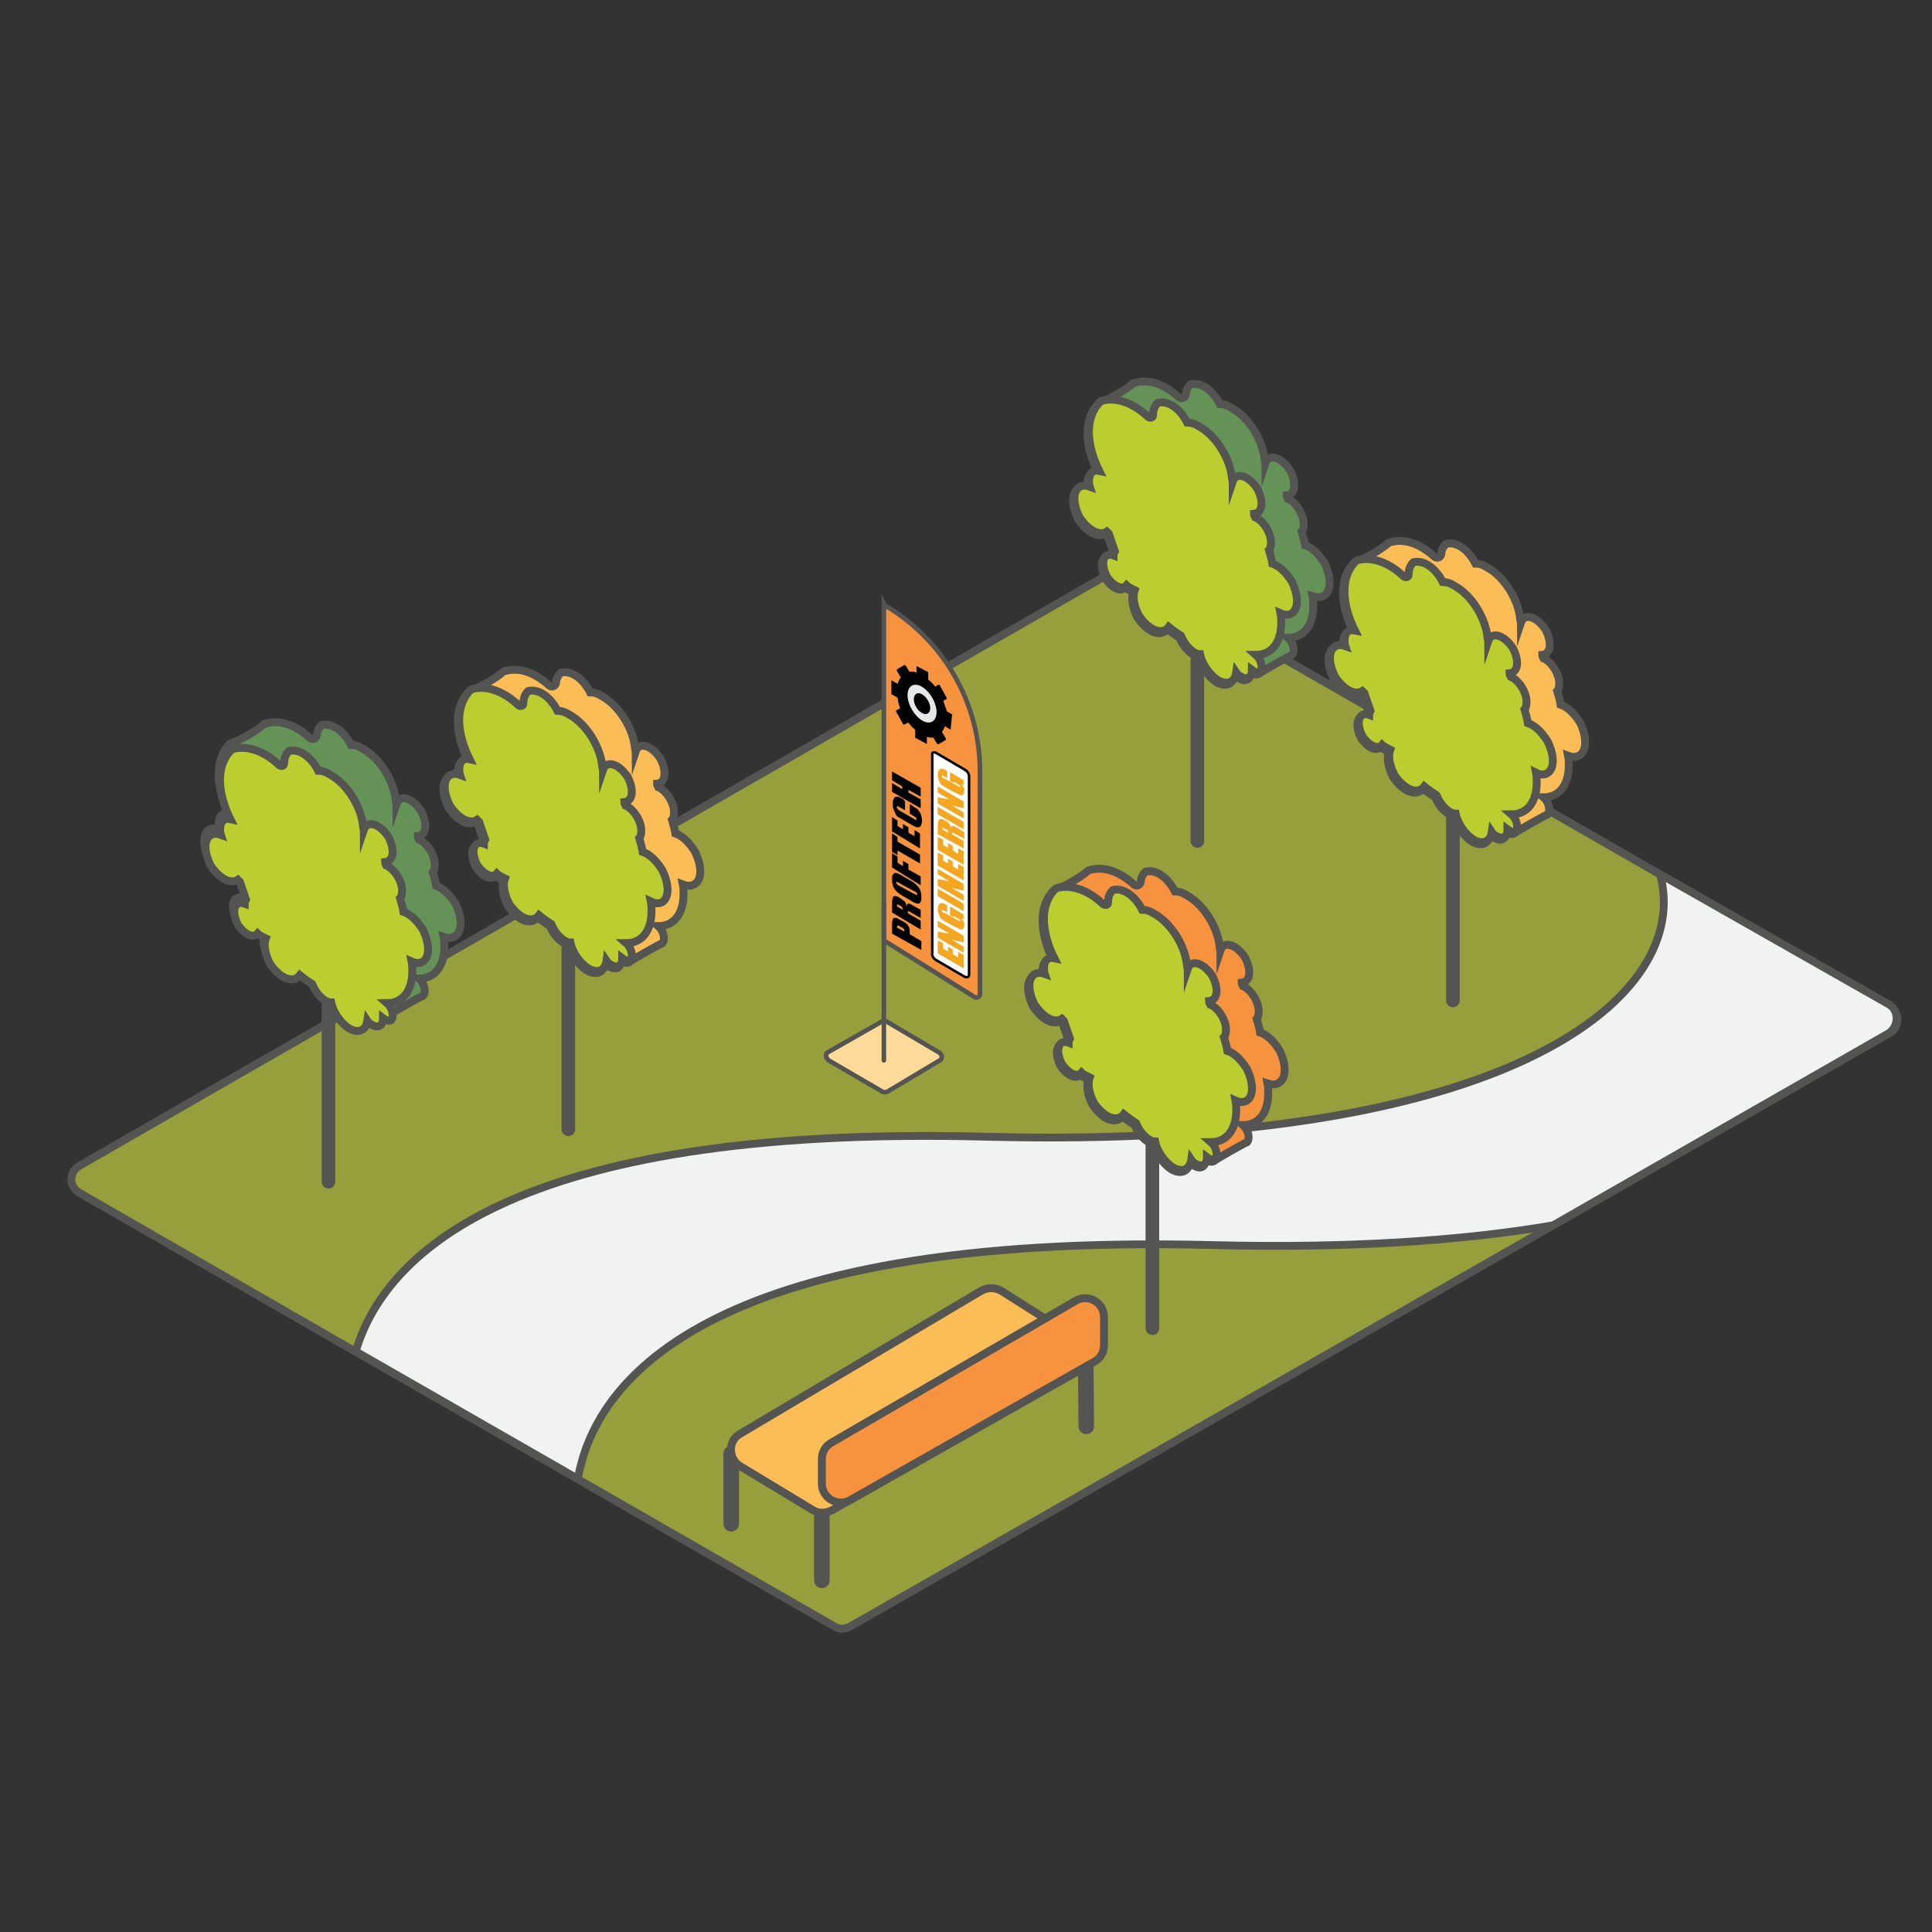 <svg xmlns="http://www.w3.org/2000/svg" viewBox="0 0 283.5 283.5" id="park"><rect x="0" y="0" width="283.5" height="283.5" fill="#333333" stroke="none"/><path fill="#969F3C" stroke="#545453" stroke-width="1.159" stroke-miterlimit="10" d="M277.3,147.7c1.5,0.9,1.5,3,0,3.9l-0.4,0.2	l-49,28l-103.2,58.9c-0.7,0.4-1.5,0.4-2.2,0L84.7,217l-32.6-18.7L11.6,175c-1.5-0.9-1.5-3,0-3.9l152-87.4c0.7-0.4,1.5-0.4,2.2,0	l77.6,44.5L277.3,147.7L277.3,147.7z"/><path fill="#F1F2F2" stroke="#545453" stroke-width="1.142" stroke-miterlimit="10" d="M277,151.7l-49.1,28.1	c-13.5,2.3-30.1,3.4-50,2.9c-75.6-1.9-90.8,20.8-93.1,34.3l-32.6-18.7c4-13.6,21.9-33.3,92.5-31.5c77.5,2,103.7-20.8,98.9-38.5	l33.6,19.1C278.7,148.3,278.7,150.7,277,151.7z"/><path fill="none" stroke="#545453" stroke-width="1.999" stroke-linecap="round" stroke-miterlimit="10" d="M213.2 111.7L213.2 146.8"/><path fill="#FDBD56" stroke="#545453" stroke-width="1.159" stroke-miterlimit="10" d="M231.9,106.1c-1-1.6-2-2.4-2.9-2.7	c-0.1-0.7-0.3-1.3-0.5-2c0.2-0.2,0.3-0.6,0.3-1.1c0-1.3-0.9-2.9-2.1-3.6c-0.1,0-0.1-0.1-0.2-0.1c-0.1-0.2-0.2-0.3-0.2-0.5	c1.1-0.1,1.6-1.5,0.5-3.7c-1.5-2.2-3.2-2.3-3.6-1.1c0-0.1-0.1-0.1-0.1-0.2c-0.2-3-2.3-6.4-4.8-7.8c-0.6-0.4-1.2-0.6-1.8-0.6	c-0.9-1.8-2.6-3.3-4.3-2.9c-0.4,0.4-0.7,0.9-0.7,1.5c-0.1,0.5-0.6,0.7-1,0.4c-2-1.8-4.3-2.8-6.6-2.1c-0.1,0-0.1,0-0.2,0.1	c-0.8,0.8-3.6,2.4-4.7,2.7c-0.1,0-0.1,0-0.2,0.1c-2.5,2.4-2,6.6-0.2,10.3c-0.9-0.2-1.5,0.3-1.5,1.5c0,0.2,0,0.5,0.1,0.8	c-1.9-0.7-3.1,1.2-1.5,4.5c1.5,2.2,3.1,2.7,4,2.1c0.1,0.1,0.2,0.2,0.3,0.3c0.3,0.9,0.6,1.7,0.9,2.6c-0.1,0.2-0.2,0.4-0.2,0.6	c-1.3-0.5-2.1,0.8-1,3.1c1.2,1.7,2.4,1.9,2.9,1.3c0.2,0.2,0.4,0.3,0.6,0.4c0.2,0.1,0.4,0.2,0.6,0.3c-0.3,0.8-0.2,2.1,0.6,3.7	c1.7,2.5,3.6,2.8,4.4,1.7c0.6,0.5,1.2,0.9,1.8,1.3c0.4,1,1.1,1.9,1.9,2.4c0.3,0.2,0.6,0.3,0.9,0.3c0.3,1.5,1.4,3,2.6,3.8	c1.4,0.8,2.5,0.3,2.7-1.1c0.2,0.3,0.5,0.5,0.7,0.6c0.9,0.5,1.6,0.1,1.6-0.9c0,0,0,0,0-0.1c0.4,0.3,0.8,0.5,1.2,0.3	c0.3-0.3,4.4-2.6,4.9-2.8c0.5-0.6,0.1-1.9-0.6-2.5c2.2,0,3.7-1.7,3.7-4.7c0-0.5,0-0.9-0.1-1.4C232.2,111.7,233.5,109.6,231.9,106.1z"/><path fill="#BCCD30" stroke="#545453" stroke-width="1.159" stroke-miterlimit="10" d="M227.1,108.8c-1-1.6-2-2.4-2.9-2.7	c-0.1-0.7-0.3-1.3-0.5-2c0.2-0.2,0.3-0.6,0.3-1.1c0-1.3-0.9-2.9-2.1-3.6c-0.1,0-0.1-0.1-0.2-0.1c-0.1-0.2-0.2-0.3-0.2-0.5	c1.1-0.1,1.6-1.5,0.5-3.7c-1.5-2.2-3.2-2.3-3.6-1.1c0-0.1-0.1-0.1-0.1-0.2c-0.2-3-2.3-6.4-4.8-7.8c-0.6-0.4-1.2-0.6-1.8-0.6	c-0.9-1.8-2.6-3.3-4.3-2.9c-0.5,0.5-0.7,1.1-0.7,1.8c0,0.4-0.4,0.5-0.7,0.3c-2-1.9-4.5-3-6.8-2.4c-0.1,0-0.1,0.1-0.2,0.1	c-2.5,2.4-2,6.6-0.2,10.2c-0.9-0.2-1.5,0.3-1.5,1.5c0,0.2,0,0.5,0.1,0.8c-1.9-0.7-3.1,1.2-1.5,4.5c1.5,2.2,3.1,2.7,4,2.1	c0.1,0.1,0.2,0.2,0.3,0.3c0.3,0.9,0.6,1.7,0.9,2.6c-0.1,0.2-0.2,0.4-0.2,0.6c-1.3-0.5-2.1,0.8-1,3.1c1.2,1.7,2.4,1.9,2.9,1.3	c0.2,0.2,0.4,0.3,0.6,0.4c0.2,0.1,0.4,0.2,0.6,0.3c-0.3,0.8-0.2,2.1,0.6,3.7c1.7,2.5,3.6,2.8,4.4,1.7c0.6,0.5,1.2,0.9,1.8,1.3	c0.4,1,1.1,1.9,1.9,2.4c0.3,0.2,0.6,0.3,0.9,0.3c0.3,1.5,1.4,3,2.6,3.8c1.4,0.8,2.5,0.3,2.7-1.1c0.2,0.3,0.5,0.5,0.7,0.6	c0.9,0.5,1.6,0.1,1.6-0.9c0,0,0,0,0-0.1c0.4,0.3,0.8,0.5,1.2,0.3c0.5-0.6,0.1-1.9-0.6-2.5c2.2,0,3.7-1.7,3.7-4.7	c0-0.5,0-0.9-0.1-1.4C227.4,114.4,228.8,112.3,227.1,108.8z"/><path fill="none" stroke="#545453" stroke-width="1.999" stroke-linecap="round" stroke-miterlimit="10" d="M175.7 88.3L175.7 123.4"/><path fill="#659357" stroke="#545453" stroke-width="1.159" stroke-miterlimit="10" d="M194.4,82.7c-1-1.6-2-2.4-2.9-2.7	c-0.1-0.7-0.3-1.3-0.5-2c0.2-0.2,0.3-0.6,0.3-1.1c0-1.3-0.9-2.9-2.1-3.6c-0.1,0-0.1-0.1-0.2-0.1c-0.1-0.2-0.2-0.3-0.2-0.5	c1.1-0.1,1.6-1.5,0.5-3.7c-1.5-2.2-3.2-2.3-3.6-1.1c0-0.1-0.1-0.1-0.1-0.2c-0.2-3-2.3-6.4-4.8-7.8c-0.6-0.4-1.2-0.6-1.8-0.6	c-0.9-1.8-2.6-3.3-4.3-2.9c-0.4,0.4-0.7,0.9-0.7,1.5c-0.1,0.5-0.6,0.7-1,0.4c-2-1.8-4.3-2.8-6.6-2.1c-0.1,0-0.1,0-0.2,0.1	c-0.8,0.8-3.6,2.4-4.7,2.7c-0.1,0-0.1,0-0.2,0.1c-2.5,2.4-2,6.6-0.2,10.3c-0.9-0.2-1.5,0.3-1.5,1.5c0,0.2,0,0.5,0.1,0.8	c-1.9-0.7-3.1,1.2-1.5,4.5c1.5,2.2,3.1,2.7,4,2.1c0.1,0.1,0.2,0.2,0.3,0.3c0.3,0.9,0.6,1.7,0.9,2.6c-0.1,0.2-0.2,0.4-0.2,0.6	c-1.3-0.5-2.1,0.8-1,3.1c1.2,1.7,2.4,1.9,2.9,1.3c0.2,0.2,0.4,0.3,0.6,0.4c0.2,0.1,0.4,0.2,0.6,0.3c-0.3,0.8-0.2,2.1,0.6,3.7	c1.7,2.5,3.6,2.8,4.4,1.7c0.6,0.5,1.2,0.9,1.8,1.3c0.4,1,1.1,1.9,1.9,2.4c0.3,0.2,0.6,0.3,0.9,0.3c0.3,1.5,1.4,3,2.6,3.8	c1.4,0.8,2.5,0.3,2.7-1.1c0.2,0.3,0.5,0.5,0.7,0.6c0.9,0.5,1.6,0.1,1.6-0.9c0,0,0,0,0-0.1c0.4,0.3,0.8,0.5,1.2,0.3	c0.3-0.3,4.4-2.6,4.9-2.8c0.5-0.6,0.1-1.9-0.6-2.5c2.2,0,3.7-1.7,3.7-4.7c0-0.5,0-0.9-0.1-1.4C194.7,88.2,196,86.2,194.4,82.7z"/><path fill="#BCCD30" stroke="#545453" stroke-width="1.159" stroke-miterlimit="10" d="M189.6,85.4c-1-1.6-2-2.4-2.9-2.7	c-0.1-0.7-0.3-1.3-0.5-2c0.2-0.2,0.3-0.6,0.3-1.1c0-1.3-0.9-2.9-2.1-3.6c-0.1,0-0.1-0.1-0.2-0.1c-0.1-0.2-0.2-0.3-0.2-0.5	c1.1-0.1,1.6-1.5,0.5-3.7c-1.5-2.2-3.2-2.3-3.6-1.1c0-0.1-0.1-0.1-0.1-0.2c-0.2-3-2.3-6.4-4.8-7.8c-0.6-0.4-1.2-0.6-1.8-0.6	c-0.9-1.8-2.6-3.3-4.3-2.9c-0.5,0.5-0.7,1.1-0.7,1.8c0,0.4-0.4,0.5-0.7,0.3c-2-1.9-4.5-3-6.8-2.4c-0.1,0-0.1,0.1-0.2,0.1	c-2.5,2.4-2,6.6-0.2,10.2c-0.9-0.2-1.5,0.3-1.5,1.5c0,0.2,0,0.5,0.1,0.8c-1.9-0.7-3.1,1.2-1.5,4.5c1.5,2.2,3.1,2.7,4,2.1	c0.1,0.1,0.2,0.2,0.3,0.3c0.3,0.9,0.6,1.7,0.9,2.6c-0.1,0.2-0.2,0.4-0.2,0.6c-1.3-0.5-2.1,0.8-1,3.1c1.2,1.7,2.4,1.9,2.9,1.3	c0.2,0.2,0.4,0.3,0.6,0.4c0.2,0.1,0.4,0.2,0.6,0.3c-0.3,0.8-0.2,2.1,0.6,3.7c1.7,2.5,3.6,2.8,4.4,1.7c0.6,0.5,1.2,0.9,1.8,1.3	c0.4,1,1.1,1.9,1.9,2.4c0.3,0.2,0.6,0.3,0.9,0.3c0.3,1.5,1.4,3,2.6,3.8c1.4,0.8,2.5,0.3,2.7-1.1c0.2,0.3,0.5,0.5,0.7,0.6	c0.9,0.5,1.6,0.1,1.6-0.9c0,0,0,0,0-0.1c0.4,0.3,0.8,0.5,1.2,0.3c0.5-0.6,0.1-1.9-0.6-2.5c2.2,0,3.7-1.7,3.7-4.7	c0-0.5,0-0.9-0.1-1.4C189.9,90.9,191.2,88.9,189.6,85.4z"/><path fill="#F7923F" stroke="#545453" stroke-width="1.159" stroke-miterlimit="10" d="M187.8,154.2c-1-1.6-2-2.4-2.9-2.7	c-0.1-0.7-0.3-1.3-0.5-2c0.2-0.2,0.3-0.6,0.3-1.1c0-1.3-0.9-2.9-2.1-3.6c-0.1,0-0.1-0.1-0.2-0.1c-0.1-0.2-0.2-0.3-0.2-0.5	c1.1-0.1,1.6-1.5,0.5-3.7c-1.5-2.2-3.2-2.3-3.6-1.1c0-0.1-0.1-0.1-0.1-0.2c-0.2-3-2.3-6.4-4.8-7.8c-0.6-0.4-1.2-0.6-1.8-0.6	c-0.9-1.8-2.6-3.3-4.3-2.9c-0.4,0.4-0.7,0.9-0.7,1.5c-0.1,0.5-0.6,0.7-1,0.4c-2-1.8-4.3-2.8-6.6-2.1c-0.1,0-0.1,0-0.2,0.1	c-0.8,0.8-3.6,2.4-4.7,2.7c-0.1,0-0.1,0-0.2,0.1c-2.5,2.4-2,6.6-0.2,10.3c-0.9-0.2-1.5,0.3-1.5,1.5c0,0.2,0,0.5,0.1,0.8	c-1.9-0.7-3.1,1.2-1.5,4.5c1.5,2.2,3.1,2.7,4,2.1c0.1,0.1,0.2,0.2,0.3,0.3c0.3,0.9,0.6,1.7,0.9,2.6c-0.1,0.2-0.2,0.4-0.2,0.6	c-1.3-0.5-2.1,0.8-1,3.1c1.2,1.7,2.4,1.9,2.9,1.3c0.2,0.2,0.4,0.3,0.6,0.4c0.2,0.1,0.4,0.2,0.6,0.3c-0.3,0.8-0.2,2.1,0.6,3.7	c1.7,2.5,3.6,2.8,4.4,1.7c0.6,0.5,1.2,0.9,1.8,1.3c0.4,1,1.1,1.9,1.9,2.4c0.3,0.2,0.6,0.3,0.9,0.3c0.3,1.5,1.4,3,2.6,3.8	c1.4,0.8,2.5,0.3,2.7-1.1c0.2,0.3,0.5,0.5,0.7,0.6c0.9,0.5,1.6,0.1,1.6-0.9c0,0,0,0,0-0.1c0.4,0.3,0.8,0.5,1.2,0.3	c0.3-0.3,4.4-2.6,4.9-2.8c0.5-0.6,0.1-1.9-0.6-2.5c2.2,0,3.7-1.7,3.7-4.7c0-0.5,0-0.9-0.1-1.4C188.1,159.7,189.4,157.7,187.8,154.2z"/><g stroke="#545453" stroke-miterlimit="10"><path fill="none" stroke-width="1.999" stroke-linecap="round" d="M169.1 159.8L169.1 194.9"/><path fill="#BCCD30" stroke-width="1.159" d="M183,156.9c-1-1.6-2-2.4-2.9-2.7 c-0.1-0.7-0.3-1.3-0.5-2c0.2-0.2,0.3-0.6,0.3-1.1c0-1.3-0.9-2.9-2.1-3.6c-0.1,0-0.1-0.1-0.2-0.1c-0.1-0.2-0.2-0.3-0.2-0.5 c1.1-0.1,1.6-1.5,0.5-3.7c-1.5-2.2-3.2-2.3-3.6-1.1c0-0.1-0.1-0.1-0.1-0.2c-0.2-3-2.3-6.4-4.8-7.8c-0.6-0.4-1.2-0.6-1.8-0.6 c-0.9-1.8-2.6-3.3-4.3-2.9c-0.5,0.5-0.7,1.1-0.7,1.8c0,0.4-0.4,0.5-0.7,0.3c-2-1.9-4.5-3-6.8-2.4c-0.1,0-0.1,0.1-0.2,0.1 c-2.5,2.4-2,6.6-0.2,10.2c-0.9-0.2-1.5,0.3-1.5,1.5c0,0.2,0,0.5,0.1,0.8c-1.9-0.7-3.1,1.2-1.5,4.5c1.5,2.2,3.1,2.7,4,2.1 c0.1,0.1,0.2,0.2,0.3,0.3c0.3,0.9,0.6,1.7,0.9,2.6c-0.1,0.2-0.2,0.4-0.2,0.6c-1.3-0.5-2.1,0.8-1,3.1c1.2,1.7,2.4,1.9,2.9,1.3 c0.2,0.2,0.4,0.3,0.6,0.4c0.2,0.1,0.4,0.2,0.6,0.3c-0.3,0.8-0.2,2.1,0.6,3.7c1.7,2.5,3.6,2.8,4.4,1.7c0.6,0.5,1.2,0.9,1.8,1.3 c0.4,1,1.1,1.9,1.9,2.4c0.3,0.2,0.6,0.3,0.9,0.3c0.3,1.5,1.4,3,2.6,3.8c1.4,0.8,2.5,0.3,2.7-1.1c0.2,0.3,0.5,0.5,0.7,0.6 c0.9,0.5,1.6,0.1,1.6-0.9c0,0,0,0,0-0.1c0.4,0.3,0.8,0.5,1.2,0.3c0.5-0.6,0.1-1.9-0.6-2.5c2.2,0,3.7-1.7,3.7-4.7 c0-0.5,0-0.9-0.1-1.4C183.3,162.4,184.6,160.4,183,156.9z"/></g><path fill="none" stroke="#545453" stroke-width="1.999" stroke-linecap="round" stroke-miterlimit="10" d="M83.4 130.6L83.4 165.7"/><path fill="#FDBD56" stroke="#545453" stroke-width="1.159" stroke-miterlimit="10" d="M102,125c-1-1.6-2-2.4-2.9-2.7	c-0.1-0.7-0.3-1.3-0.5-2c0.2-0.2,0.3-0.6,0.3-1.1c0-1.3-0.9-2.9-2.1-3.6c-0.1,0-0.1-0.1-0.2-0.1c-0.1-0.2-0.2-0.3-0.2-0.5	c1.1-0.1,1.6-1.5,0.5-3.7c-1.5-2.2-3.2-2.3-3.6-1.1c0-0.1-0.1-0.1-0.1-0.2c-0.2-3-2.3-6.4-4.8-7.8c-0.6-0.4-1.2-0.6-1.8-0.6	c-0.9-1.8-2.6-3.3-4.3-2.9c-0.4,0.4-0.7,0.9-0.7,1.5c-0.1,0.5-0.6,0.7-1,0.4c-2-1.8-4.3-2.8-6.6-2.1c-0.1,0-0.1,0-0.2,0.1	c-0.8,0.8-3.6,2.4-4.7,2.7c-0.1,0-0.1,0-0.2,0.1c-2.5,2.4-2,6.6-0.2,10.3c-0.9-0.2-1.5,0.3-1.5,1.5c0,0.2,0,0.5,0.1,0.8	c-1.9-0.7-3.1,1.2-1.5,4.5c1.5,2.2,3.1,2.7,4,2.1c0.1,0.1,0.2,0.2,0.3,0.3c0.3,0.9,0.6,1.7,0.9,2.6c-0.1,0.2-0.2,0.4-0.2,0.6	c-1.3-0.5-2.1,0.8-1,3.1c1.2,1.7,2.4,1.9,2.9,1.3c0.2,0.2,0.4,0.3,0.6,0.4c0.2,0.1,0.4,0.2,0.6,0.3c-0.3,0.8-0.2,2.1,0.6,3.7	c1.7,2.5,3.6,2.8,4.4,1.7c0.6,0.5,1.2,0.9,1.8,1.3c0.4,1,1.1,1.9,1.9,2.4c0.3,0.2,0.6,0.3,0.9,0.3c0.3,1.5,1.4,3,2.6,3.8	c1.4,0.8,2.5,0.3,2.7-1.1c0.2,0.3,0.5,0.5,0.7,0.6c0.9,0.5,1.6,0.1,1.6-0.9c0,0,0,0,0-0.1c0.4,0.3,0.8,0.5,1.2,0.3	c0.3-0.3,4.4-2.6,4.9-2.8c0.5-0.6,0.1-1.9-0.6-2.5c2.2,0,3.7-1.7,3.7-4.7c0-0.5,0-0.9-0.1-1.4C102.3,130.6,103.7,128.6,102,125z"/><path fill="#BCCD30" stroke="#545453" stroke-width="1.159" stroke-miterlimit="10" d="M97.2,127.7c-1-1.6-2-2.4-2.9-2.7	c-0.1-0.7-0.3-1.3-0.5-2c0.2-0.2,0.3-0.6,0.3-1.1c0-1.3-0.9-2.9-2.1-3.6c-0.1,0-0.1-0.1-0.2-0.1c-0.1-0.2-0.2-0.3-0.2-0.5	c1.1-0.1,1.6-1.5,0.5-3.7c-1.5-2.2-3.2-2.3-3.6-1.1c0-0.1-0.1-0.1-0.1-0.2c-0.2-3-2.3-6.4-4.8-7.8c-0.6-0.4-1.2-0.6-1.8-0.6	c-0.9-1.8-2.6-3.3-4.3-2.9c-0.5,0.5-0.7,1.1-0.7,1.8c0,0.4-0.4,0.5-0.7,0.3c-2-1.9-4.5-3-6.8-2.4c-0.1,0-0.1,0.1-0.2,0.1	c-2.5,2.4-2,6.6-0.2,10.2c-0.9-0.2-1.5,0.3-1.5,1.5c0,0.2,0,0.5,0.1,0.8c-1.9-0.7-3.1,1.2-1.5,4.5c1.5,2.2,3.1,2.7,4,2.1	c0.1,0.1,0.2,0.2,0.3,0.3c0.3,0.9,0.6,1.7,0.9,2.6c-0.1,0.2-0.2,0.4-0.2,0.6c-1.3-0.5-2.1,0.8-1,3.1c1.2,1.7,2.4,1.9,2.9,1.3	c0.2,0.2,0.4,0.3,0.6,0.4c0.2,0.1,0.4,0.2,0.6,0.3c-0.3,0.8-0.2,2.1,0.6,3.7c1.7,2.5,3.6,2.8,4.4,1.7c0.6,0.5,1.2,0.9,1.8,1.3	c0.4,1,1.1,1.9,1.9,2.4c0.3,0.2,0.6,0.3,0.9,0.3c0.3,1.5,1.4,3,2.6,3.8c1.4,0.8,2.5,0.3,2.7-1.1c0.2,0.3,0.5,0.5,0.7,0.6	c0.9,0.5,1.6,0.1,1.6-0.9c0,0,0,0,0-0.1c0.4,0.3,0.8,0.5,1.2,0.3c0.5-0.6,0.1-1.9-0.6-2.5c2.2,0,3.7-1.7,3.7-4.7	c0-0.5,0-0.9-0.1-1.4C97.5,133.3,98.9,131.3,97.2,127.7z"/><path fill="none" stroke="#545453" stroke-width="1.999" stroke-linecap="round" stroke-miterlimit="10" d="M48.2 138.3L48.2 173.4"/><path fill="#659357" stroke="#545453" stroke-width="1.159" stroke-miterlimit="10" d="M66.9,132.7c-1-1.6-2-2.4-2.9-2.7	c-0.1-0.7-0.3-1.3-0.5-2c0.2-0.2,0.3-0.6,0.3-1.1c0-1.3-0.9-2.9-2.1-3.6c-0.1,0-0.1-0.1-0.2-0.1c-0.1-0.2-0.2-0.3-0.2-0.5	c1.1-0.1,1.6-1.5,0.5-3.7c-1.5-2.2-3.2-2.3-3.6-1.1c0-0.1-0.1-0.1-0.1-0.2c-0.2-3-2.3-6.4-4.8-7.8c-0.6-0.4-1.2-0.6-1.8-0.6	c-0.9-1.8-2.6-3.3-4.3-2.9c-0.4,0.4-0.7,0.9-0.7,1.5c-0.1,0.5-0.6,0.7-1,0.4c-2-1.8-4.3-2.8-6.6-2.1c-0.1,0-0.1,0-0.2,0.1	c-0.8,0.8-3.6,2.4-4.7,2.7c-0.1,0-0.1,0-0.2,0.1c-2.5,2.4-2,6.6-0.2,10.3c-0.9-0.2-1.5,0.3-1.5,1.5c0,0.2,0,0.5,0.1,0.8	c-1.9-0.7-3.1,1.2-1.5,4.5c1.5,2.2,3.1,2.7,4,2.1c0.1,0.1,0.2,0.2,0.3,0.3c0.3,0.9,0.6,1.7,0.9,2.6c-0.1,0.2-0.2,0.4-0.2,0.6	c-1.3-0.5-2.1,0.8-1,3.1c1.2,1.7,2.4,1.9,2.9,1.3c0.2,0.2,0.4,0.3,0.6,0.4c0.2,0.1,0.4,0.2,0.6,0.3c-0.3,0.8-0.2,2.1,0.6,3.7	c1.7,2.5,3.6,2.8,4.4,1.7c0.6,0.5,1.2,0.9,1.8,1.3c0.4,1,1.1,1.9,1.9,2.4c0.3,0.2,0.6,0.3,0.9,0.3c0.3,1.5,1.4,3,2.6,3.8	c1.4,0.8,2.5,0.3,2.7-1.1c0.2,0.3,0.5,0.5,0.7,0.6c0.9,0.5,1.6,0.1,1.6-0.9c0,0,0,0,0-0.1c0.4,0.3,0.8,0.5,1.2,0.3	c0.3-0.3,4.4-2.6,4.9-2.8c0.5-0.6,0.1-1.9-0.6-2.5c2.2,0,3.7-1.7,3.7-4.7c0-0.5,0-0.9-0.1-1.4C67.1,138.2,68.5,136.2,66.9,132.7z"/><path fill="#BCCD30" stroke="#545453" stroke-width="1.159" stroke-miterlimit="10" d="M62.1,136.5c-1-1.6-2-2.4-2.9-2.7	c-0.1-0.7-0.3-1.3-0.5-2c0.2-0.2,0.3-0.6,0.3-1.1c0-1.3-0.9-2.9-2.1-3.6c-0.1,0-0.1-0.1-0.2-0.1c-0.1-0.2-0.2-0.3-0.2-0.5	c1.1-0.1,1.6-1.5,0.5-3.7c-1.5-2.2-3.2-2.3-3.6-1.1c0-0.1-0.1-0.1-0.1-0.2c-0.2-3-2.3-6.4-4.8-7.8c-0.6-0.4-1.2-0.6-1.8-0.6	c-0.9-1.8-2.6-3.3-4.3-2.9c-0.5,0.5-0.7,1.1-0.7,1.8c0,0.4-0.4,0.5-0.7,0.3c-2-1.9-4.5-3-6.8-2.4c-0.1,0-0.1,0.1-0.2,0.1	c-2.5,2.4-2,6.6-0.2,10.2c-0.9-0.2-1.5,0.3-1.5,1.5c0,0.2,0,0.5,0.1,0.8c-1.9-0.7-3.1,1.2-1.5,4.5c1.5,2.2,3.1,2.7,4,2.1	c0.1,0.1,0.2,0.2,0.3,0.3c0.3,0.9,0.6,1.7,0.9,2.6c-0.1,0.2-0.2,0.4-0.2,0.6c-1.3-0.5-2.1,0.8-1,3.1c1.2,1.7,2.4,1.9,2.9,1.3	c0.2,0.2,0.4,0.3,0.6,0.4c0.2,0.1,0.4,0.2,0.6,0.3c-0.3,0.8-0.2,2.1,0.6,3.7c1.7,2.5,3.6,2.8,4.4,1.7c0.6,0.5,1.2,0.9,1.8,1.3	c0.4,1,1.1,1.9,1.9,2.4c0.3,0.2,0.6,0.3,0.9,0.3c0.3,1.5,1.4,3,2.6,3.8c1.4,0.8,2.5,0.3,2.7-1.1c0.2,0.3,0.5,0.5,0.7,0.6	c0.9,0.5,1.6,0.1,1.6-0.9c0,0,0,0,0-0.1c0.4,0.3,0.8,0.5,1.2,0.3c0.5-0.6,0.1-1.9-0.6-2.5c2.2,0,3.7-1.7,3.7-4.7	c0-0.5,0-0.9-0.1-1.4C62.4,142,63.7,140,62.1,136.5z"/><g stroke="#545453" stroke-miterlimit="10"><path fill="none" stroke-width="2.285" stroke-linecap="round" d="M120.6 222L120.6 231.9M107.3 213.3L107.3 223.6M159.3 198.1L159.4 209.3"/><path fill="#FDBD56" stroke-width="1.159" d="M108.6,210.4l35.4-21c0.9-0.5,2-0.5,2.9,0 l11.2,7.1c1.8,1.1,1.7,3.8-0.1,4.8l-35.9,20.3c-0.9,0.5-2,0.5-2.8,0l-10.6-6.4C106.8,214.1,106.8,211.4,108.6,210.4z"/><path fill="#F7923F" stroke-width="1.159" d="M124.8,220.1l35.8-20.3 c0.9-0.5,1.4-1.4,1.4-2.4v-4.1c0-2.2-2.3-3.5-4.2-2.4L122,211.7c-0.9,0.5-1.4,1.4-1.4,2.4v3.6C120.6,219.8,122.9,221.2,124.8,220.1 z"/></g><path fill="#F7923F" stroke="#545453" stroke-width=".674" stroke-miterlimit="10" d="M129.7,88.6V138l13.3,8.3 c0.3,0.2,0.8,0,0.8-0.4v-32.7c0-10-5.3-19.3-14-24.4L129.7,88.6z"/><path fill="#FFDA99" stroke="#545453" stroke-width=".674" stroke-miterlimit="10" d="M121.5,154.4l7.9-4.5c0.2-0.1,0.5-0.1,0.7,0 l7.8,4.6c0.4,0.3,0.4,0.9,0,1.1l-7.7,4.6c-0.2,0.1-0.5,0.1-0.7,0l-7.9-4.6C121.1,155.2,121.1,154.6,121.5,154.4z"/><path fill="none" stroke="#545453" stroke-width=".664" stroke-linecap="round" stroke-miterlimit="10" d="M129.7 132.7L129.7 155.6"/><path d="M130.9 137v-1.3c0-.3 0-.6.1-.7 0-.2.1-.3.2-.3.1 0 .2 0 .3 0 .1 0 .3.1.6.3l.4.2c.3.2.5.3.6.4.1.1.2.3.3.5.1.2.1.4.1.7v.3l1.7 1v1.3L130.9 137zM131.6 136.1l1.1.6c0 0 0-.1 0-.1 0-.1 0-.2-.1-.3 0-.1-.2-.2-.3-.2l-.3-.2c-.1-.1-.2-.1-.3-.1C131.7 135.9 131.6 135.9 131.6 136.1zM130.9 133.9V133c0-.6 0-1 .1-1.2 0-.2.1-.3.3-.3.2 0 .4 0 .8.3.3.2.5.4.7.5.1.2.2.4.2.7.1-.2.1-.3.2-.4.1 0 .2 0 .2 0 .1 0 .3.1.6.3l1.1.6v1.2l-1.4-.8c-.2-.1-.4-.2-.4-.2-.1 0-.1.1-.1.3l1.9 1.1v1.3L130.9 133.9zM131.6 133l.9.5c0-.1 0-.2-.1-.3 0-.1-.1-.2-.3-.3l-.2-.1c-.1-.1-.2-.1-.3-.1C131.7 132.8 131.6 132.9 131.6 133zM133.4 129.1c.4.2.7.4.9.6.2.1.3.3.5.5.1.2.3.4.3.7.1.2.1.5.1.8 0 .3 0 .5-.1.6-.1.2-.2.3-.3.3-.1 0-.3 0-.5-.1-.2-.1-.5-.2-.9-.5l-.7-.4c-.4-.2-.7-.4-.9-.6-.2-.1-.3-.3-.5-.5-.1-.2-.3-.4-.3-.7-.1-.2-.1-.5-.1-.8 0-.3 0-.5.1-.6.1-.2.2-.3.3-.3.1 0 .3 0 .5.1.2.1.5.2.9.5L133.4 129.1zM132 129.6c-.2-.1-.3-.2-.4-.2-.1 0-.1 0-.1.1 0 .1 0 .1.1.2 0 .1.2.2.4.3l2 1.1c.2.1.4.2.5.2.1 0 .1 0 .1-.1 0-.1 0-.2-.1-.2-.1-.1-.2-.2-.5-.3L132 129.6zM130.9 127.3v-2.1l.8.5v.9l.8.5v-.8l.8.5v.8l1.8 1v1.3L130.9 127.3zM130.9 122.3l.8.5v.7l3.3 1.9v1.3l-3.3-1.9v.7l-.8-.5V122.3zM130.9 122v-2.1l.8.5v.8l.8.5v-.8l.8.5v.8l.9.5v-.9l.8.5v2.2L130.9 122zM132.8 117.6v1.3l-.7-.4c-.2-.1-.3-.2-.4-.2-.1 0-.1 0-.1.1 0 .1 0 .2.1.3.1.1.2.2.4.3l1.9 1.1c.2.1.3.2.4.2.1 0 .1 0 .1-.1 0-.1 0-.2-.1-.2-.1-.1-.2-.2-.4-.3l-.5-.3V118l.2.1c.4.3.7.5.9.6.2.2.3.4.5.7.1.3.2.7.2 1 0 .4-.1.6-.2.8-.1.2-.3.2-.5.2-.2 0-.5-.2-.9-.4l-1.2-.7c-.3-.2-.5-.3-.7-.4-.2-.1-.3-.3-.4-.5-.1-.2-.2-.4-.3-.7-.1-.3-.1-.5-.1-.8 0-.4.1-.6.2-.8.1-.2.3-.2.5-.2s.5.2.9.4L132.8 117.6zM130.9 113.2l4.2 2.4v1.3l-1.8-1v.4l1.8 1v1.3l-4.2-2.4v-1.3l1.5.9v-.4l-1.5-.9V113.2z"/><g><path fill="#FFF" stroke="#000" stroke-width=".366" stroke-miterlimit="10" d="M142.2,113.9V143c0,0.4-0.3,0.5-0.7,0.3 l-4.1-2.4c-0.4-0.2-0.7-0.7-0.6-1c0-0.1,0-0.1,0-0.2V111c0-0.1,0-0.2,0-0.2c-0.1-0.4,0.2-0.5,0.6-0.3l4.1,2.4 C141.9,113.1,142.2,113.5,142.2,113.9z"/><g fill="#F5A722"><path d="M137.6 139.9V138l.8.4v.8l.7.4v-.7l.7.4v.7l.8.5v-.8l.8.4v2L137.6 139.9zM137.6 135.1l3.8 2.2v1l-1.7-.4 1.7 1v.9l-3.8-2.2v-.9l1.7.3-1.7-1V135.1zM139 132.8v1.1l-.3-.2c-.2-.1-.4-.2-.4-.2-.1 0-.1 0-.1.1 0 .1 0 .1.1.2 0 .1.2.1.4.2l1.8 1c.2.1.3.1.3.2.1 0 .1 0 .1-.1 0-.1 0-.2-.1-.2-.1-.1-.2-.1-.4-.2l-.4-.3v.2l-.6-.3V133l2 1.2v.7l-.3-.1c.1.1.2.3.3.4.1.2.1.3.1.5 0 .2 0 .3-.1.5-.1.1-.2.2-.3.2-.1 0-.2 0-.4-.1-.1-.1-.3-.2-.6-.3l-1.1-.6c-.4-.2-.6-.4-.8-.5-.2-.1-.3-.4-.4-.6-.1-.3-.2-.6-.2-.9 0-.3.1-.6.2-.7.1-.1.3-.2.4-.2.2 0 .4.1.7.3L139 132.8zM137.6 130.4l3.8 2.2v1.1l-3.8-2.2V130.4zM137.6 127.5l3.8 2.2v1l-1.7-.4 1.7 1v.9l-3.8-2.2V129l1.7.3-1.7-1V127.5zM137.6 127v-1.9l.8.4v.8l.7.4V126l.7.4v.7l.8.5v-.8l.8.4v2L137.6 127zM137.6 124.7v-1.9l.8.4v.8l.7.4v-.7l.7.4v.7l.8.5v-.8l.8.4v2L137.6 124.7zM137.6 122.4v-.8c0-.5 0-.9.1-1.1 0-.2.1-.3.3-.3.1 0 .4 0 .7.2.3.2.5.3.6.5.1.1.2.3.2.6 0-.2.1-.3.2-.3s.2 0 .2 0c.1 0 .3.1.6.3l1 .6v1l-1.3-.7c-.2-.1-.3-.2-.4-.2 0 0-.1.1-.1.2l1.7 1v1.1L137.6 122.4zM138.3 121.7l.8.5c0-.1 0-.2 0-.3s-.1-.2-.3-.2l-.2-.1c-.1-.1-.2-.1-.2-.1C138.3 121.5 138.3 121.6 138.3 121.7zM137.6 118.4l3.8 2.2v1.1l-3.8-2.2V118.4zM137.6 115.4l3.8 2.2v1l-1.7-.4 1.7 1v.9l-3.8-2.2V117l1.7.3-1.7-1V115.4zM139 113.1v1.1l-.3-.2c-.2-.1-.4-.2-.4-.2-.1 0-.1 0-.1.1 0 .1 0 .1.1.2 0 .1.2.1.4.2l1.8 1c.2.1.3.1.3.2.1 0 .1 0 .1-.1 0-.1 0-.2-.1-.2-.1-.1-.2-.1-.4-.2l-.4-.3v.2l-.6-.3v-1.3l2 1.2v.7l-.3-.1c.1.1.2.3.3.4.1.2.1.3.1.5 0 .2 0 .3-.1.5-.1.1-.2.2-.3.2-.1 0-.2 0-.4-.1-.1-.1-.3-.2-.6-.3l-1.1-.6c-.4-.2-.6-.4-.8-.5-.2-.1-.3-.4-.4-.6-.1-.3-.2-.6-.2-.9 0-.3.1-.6.2-.7.1-.2.3-.2.4-.2.2 0 .4.1.7.3L139 113.1z"/></g></g><g stroke="#000" stroke-miterlimit="10"><path stroke-width=".206" d="M139.6,104.9l-0.8-0.5c0-0.2-0.1-0.5-0.2-0.7 c-0.1-0.3-0.2-0.6-0.3-0.9l0.5-0.3c0,0,0,0,0-0.1l-1-1.8c0,0,0,0-0.1,0l-0.5,0.3c-0.2-0.3-0.4-0.5-0.6-0.7 c-0.2-0.2-0.4-0.3-0.5-0.5v-0.9c0,0,0-0.1,0-0.1l-1.5-0.8c0,0,0,0,0,0v0.9c-0.4-0.1-0.8-0.2-1.2-0.1l-0.6-1c0,0,0,0-0.1,0l-1,0.6 c0,0,0,0,0,0.1l0.6,1c-0.2,0.3-0.4,0.6-0.5,1.1l-0.9-0.5c0,0,0,0,0,0v1.7c0,0,0,0.1,0,0.1l0.9,0.5c0,0.2,0.1,0.4,0.1,0.7 c0.1,0.3,0.2,0.7,0.3,1l-0.6,0.3c0,0,0,0,0,0.1l1,1.8c0,0,0,0,0.1,0l0.6-0.3c0.2,0.2,0.4,0.5,0.6,0.7c0.2,0.2,0.4,0.3,0.5,0.5v1 c0,0,0,0.1,0,0.1l1.5,0.8c0,0,0,0,0,0v-1c0.4,0.1,0.8,0.2,1.1,0.1l0.6,1c0,0,0,0,0.1,0l1-0.6c0,0,0,0,0-0.1l-0.6-1 c0.2-0.3,0.4-0.6,0.5-1l0.8,0.5c0,0,0,0,0,0L139.6,104.9C139.7,104.9,139.6,104.9,139.6,104.9z"/><path fill="#E6E7E8" stroke-width=".143" d="M137.5,104.5c0,1.4-1,2-2.2,1.3 s-2.2-2.4-2.2-3.8s1-2,2.2-1.3S137.5,103.1,137.5,104.5z"/><path stroke-width=".206" d="M136.4,103.9c0,0.7-0.5,1-1.1,0.6 c-0.6-0.3-1.1-1.2-1.1-1.9s0.5-1,1.1-0.6C135.9,102.4,136.4,103.2,136.4,103.9z"/></g></svg>